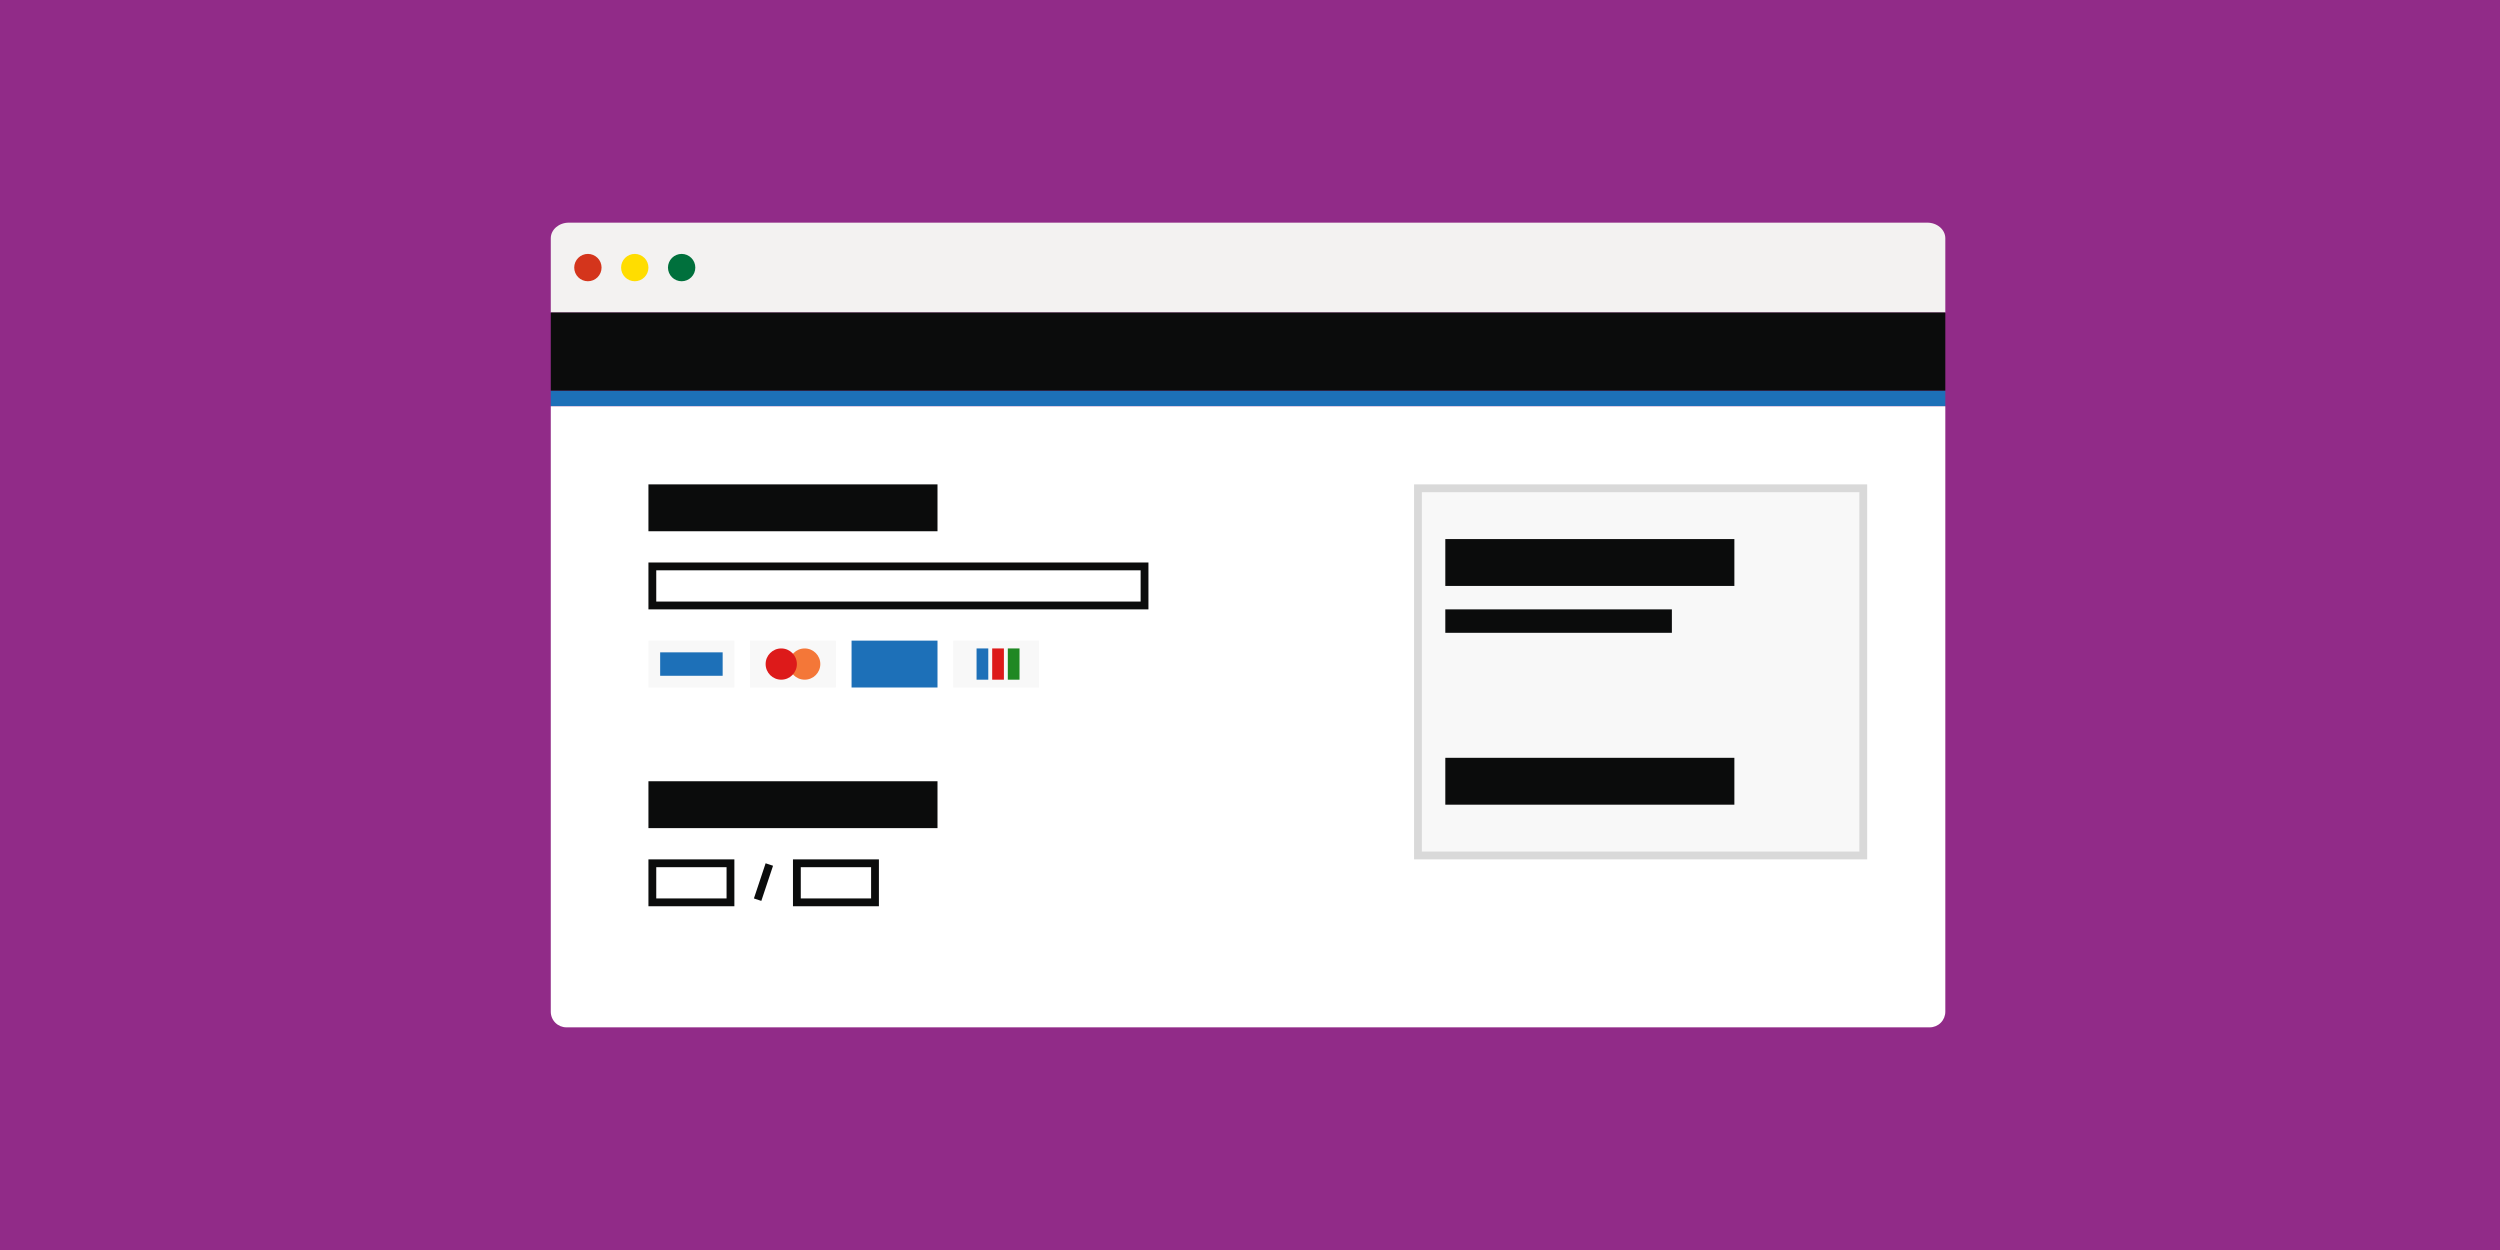 <svg width="640" height="320" viewBox="0 0 640 320" fill="none" xmlns="http://www.w3.org/2000/svg">
<rect width="640" height="320" fill="#912B88"/>
<g clip-path="url(#clip0_715_51)">
<path d="M552 5H87V315H552V5Z" fill="#912B88"/>
<path d="M141 61C141 58.79 143.07 57 145.621 57H493.38C495.932 57 498.001 58.79 498.001 61V80H141V61Z" fill="#F3F2F1"/>
<path d="M150.5 72C151.428 72 152.318 71.631 152.975 70.975C153.631 70.319 154 69.428 154 68.5C154 67.572 153.631 66.681 152.975 66.025C152.318 65.369 151.428 65 150.5 65C149.572 65 148.682 65.369 148.025 66.025C147.369 66.681 147 67.572 147 68.5C147 69.428 147.369 70.319 148.025 70.975C148.682 71.631 149.572 72 150.5 72Z" fill="#D4351C"/>
<path d="M162.5 72C163.428 72 164.318 71.631 164.975 70.975C165.631 70.319 166 69.428 166 68.5C166 67.572 165.631 66.681 164.975 66.025C164.318 65.369 163.428 65 162.5 65C161.572 65 160.682 65.369 160.025 66.025C159.369 66.681 159 67.572 159 68.5C159 69.428 159.369 70.319 160.025 70.975C160.682 71.631 161.572 72 162.5 72Z" fill="#FFDD00"/>
<path d="M174.5 72C175.428 72 176.318 71.631 176.975 70.975C177.631 70.319 178 69.428 178 68.5C178 67.572 177.631 66.681 176.975 66.025C176.318 65.369 175.428 65 174.5 65C173.572 65 172.682 65.369 172.025 66.025C171.369 66.681 171 67.572 171 68.5C171 69.428 171.369 70.319 172.025 70.975C172.682 71.631 173.572 72 174.5 72Z" fill="#00703C"/>
<path d="M141 100H498V104H141V100Z" fill="#1D70B8"/>
<path d="M141 80H498V100H141V80Z" fill="#0B0C0C"/>
<path d="M141 104H498V259C498 260.061 497.579 261.078 496.828 261.828C496.078 262.579 495.061 263 494 263H145C143.939 263 142.922 262.579 142.172 261.828C141.421 261.078 141 260.061 141 259V104Z" fill="white"/>
<path d="M362 124H478V220H362V124Z" fill="#D9D9D9"/>
<path d="M364 126H476V218H364V126Z" fill="#F8F8F8"/>
<path d="M240 124H166V136H240V124ZM444 138H370V150H444V138ZM444 194H370V206H444V194ZM428 156H370V162H428V156ZM240 200H166V212H240V200Z" fill="#0B0C0C"/>
<path d="M188 164H166V176H188V164ZM214 164H192V176H214V164Z" fill="#F8F8F8"/>
<path d="M240 164H218V176H240V164Z" fill="#1D70B8"/>
<path d="M266 164H244V176H266V164Z" fill="#F8F8F8"/>
<path d="M167 145H293V155H167V145ZM167 221H187V231H167V221Z" stroke="#0B0C0C" stroke-width="2"/>
<path d="M206 174C208.209 174 210 172.209 210 170C210 167.791 208.209 166 206 166C203.791 166 202 167.791 202 170C202 172.209 203.791 174 206 174Z" fill="#F47738"/>
<path d="M204 221H224V231H204V221Z" stroke="#0B0C0C" stroke-width="2"/>
<path d="M169 167H185V173H169V167Z" fill="#1D70B8"/>
<path d="M200 174C202.209 174 204 172.209 204 170C204 167.791 202.209 166 200 166C197.791 166 196 167.791 196 170C196 172.209 197.791 174 200 174Z" fill="#DD1A1A"/>
<path d="M253 166H250V174H253V166Z" fill="#1D70B8"/>
<path d="M257 166H254V174H257V166Z" fill="#DD1A1A"/>
<path d="M261 166H258V174H261V166Z" fill="#1F8823"/>
<path d="M196.949 221.316L193.949 230.316" stroke="#0B0C0C" stroke-width="2"/>
</g>
<defs>
<clipPath id="clip0_715_51">
<rect width="465" height="310" fill="white" transform="translate(87 5)"/>
</clipPath>
</defs>
</svg>
